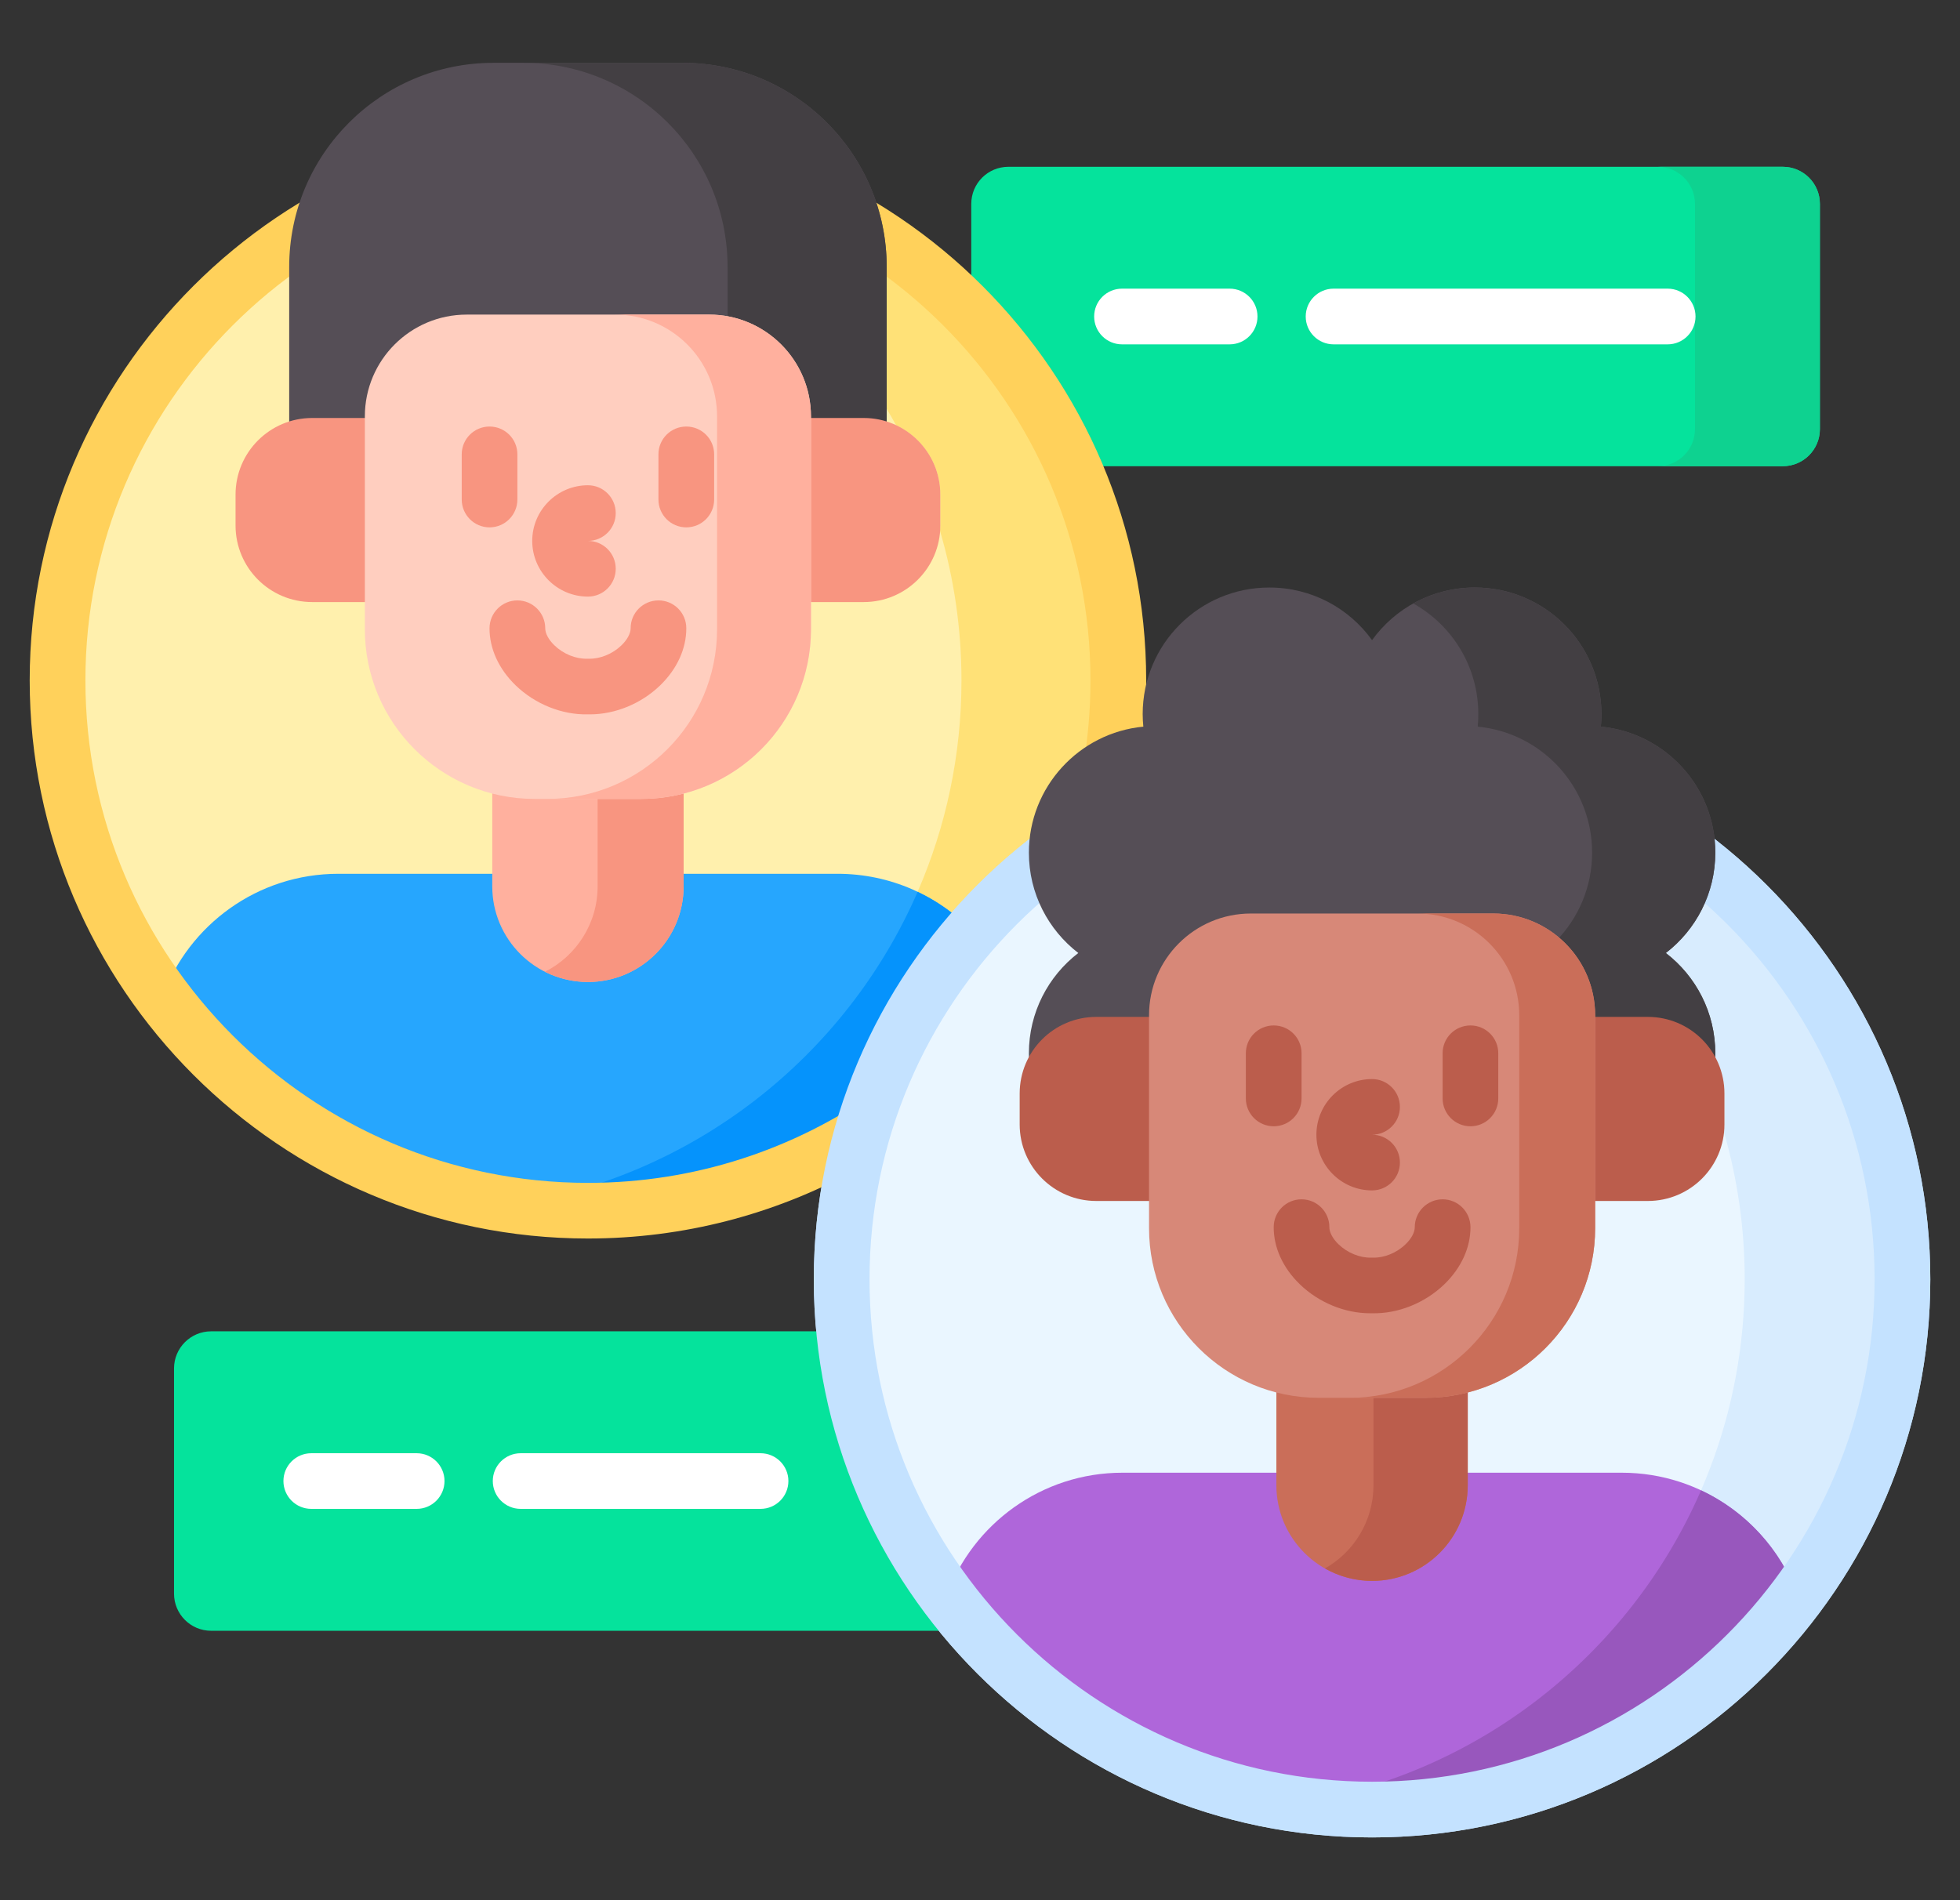 <svg width="33" height="32" viewBox="0 0 33 32" fill="none" xmlns="http://www.w3.org/2000/svg">
<rect x="0" y="0" width="33" height="32" fill="#333333" stroke="none"/>
<g id="Friends" clip-path="url(#clip0_2590_24444)">
<g id="Group">
<path id="Vector" d="M30.016 2.809H16.978C16.632 2.809 16.353 3.088 16.353 3.434V5.287C17.064 6.03 17.648 6.897 18.07 7.851H30.016C30.361 7.851 30.641 7.572 30.641 7.226V3.434C30.641 3.088 30.361 2.809 30.016 2.809Z" fill="#05E39C"/>
<g id="Group_2">
<path id="Vector_2" d="M30.016 2.809H27.913C28.258 2.809 28.538 3.088 28.538 3.434V7.226C28.538 7.572 28.258 7.851 27.913 7.851H30.016C30.361 7.851 30.641 7.572 30.641 7.226V3.434C30.641 3.088 30.361 2.809 30.016 2.809Z" fill="#0ED290"/>
</g>
<g id="Group_3">
<path id="Vector_3" d="M20.703 5.799H18.891C18.632 5.799 18.422 5.589 18.422 5.33C18.422 5.071 18.632 4.861 18.891 4.861H20.703C20.962 4.861 21.172 5.071 21.172 5.33C21.172 5.589 20.962 5.799 20.703 5.799Z" fill="white"/>
</g>
<g id="Group_4">
<path id="Vector_4" d="M28.078 5.799H22.453C22.194 5.799 21.984 5.589 21.984 5.33C21.984 5.071 22.194 4.861 22.453 4.861H28.078C28.337 4.861 28.547 5.071 28.547 5.33C28.547 5.589 28.337 5.799 28.078 5.799Z" fill="white"/>
</g>
<g id="Group_5">
<path id="Vector_5" d="M18.492 13.894C18.712 13.12 18.829 12.303 18.829 11.458C18.829 6.526 14.831 2.528 9.899 2.528C4.967 2.528 0.969 6.527 0.969 11.458C0.969 16.39 4.967 20.388 9.899 20.388C11.585 20.388 13.162 19.921 14.507 19.108C15.13 16.907 16.577 15.051 18.492 13.894Z" fill="#FFF0AD"/>
<path id="Vector_6" d="M14.929 6.885C14.983 6.976 15.036 7.068 15.087 7.161C15.526 7.367 15.832 7.812 15.832 8.329V8.85C15.832 8.881 15.829 8.911 15.827 8.941C16.061 9.739 16.188 10.584 16.188 11.459C16.188 12.724 15.924 13.928 15.45 15.018C15.795 15.182 16.105 15.407 16.368 15.679C16.977 14.98 17.694 14.376 18.492 13.894C18.712 13.12 18.829 12.303 18.829 11.459C18.829 8.38 17.271 5.665 14.9 4.06C14.918 4.203 14.929 4.349 14.929 4.497V6.885Z" fill="#FFE177"/>
<g id="Group_6">
<g id="Group_7">
<path id="Vector_7" d="M23.101 30.943C17.919 30.943 13.702 26.727 13.702 21.544C13.702 16.362 17.919 12.146 23.101 12.146C28.284 12.146 32.5 16.362 32.5 21.544C32.5 26.727 28.284 30.943 23.101 30.943ZM23.101 13.083C18.436 13.083 14.64 16.879 14.64 21.544C14.64 26.21 18.436 30.005 23.101 30.005C27.767 30.005 31.562 26.21 31.562 21.544C31.562 16.879 27.767 13.083 23.101 13.083Z" fill="#C4E2FF"/>
</g>
</g>
<path id="Vector_8" d="M16.368 15.678C15.795 15.084 14.991 14.715 14.101 14.715H5.696C4.334 14.715 3.174 15.579 2.734 16.789C4.362 18.973 6.965 20.388 9.899 20.388C11.585 20.388 13.162 19.92 14.508 19.107C14.871 17.823 15.515 16.656 16.368 15.678Z" fill="#26A6FE"/>
<path id="Vector_9" d="M16.368 15.679C16.105 15.408 15.795 15.182 15.45 15.019C14.243 17.792 11.669 19.833 8.578 20.292C9.009 20.355 9.45 20.389 9.899 20.389C11.585 20.389 13.162 19.921 14.508 19.108C14.871 17.824 15.514 16.658 16.368 15.679Z" fill="#0593FC"/>
<path id="Vector_10" d="M14.745 18.39C13.371 19.354 11.7 19.92 9.899 19.92C5.233 19.92 1.438 16.124 1.438 11.458C1.438 6.793 5.233 2.997 9.899 2.997C14.564 2.997 18.36 6.793 18.36 11.458C18.36 12.459 18.185 13.419 17.865 14.31C18.241 14.037 18.639 13.793 19.056 13.581C19.214 12.899 19.298 12.188 19.298 11.458C19.298 6.276 15.081 2.06 9.899 2.06C4.716 2.06 0.5 6.276 0.5 11.458C0.5 16.641 4.716 20.857 9.899 20.857C11.51 20.857 13.028 20.449 14.355 19.731C14.45 19.27 14.582 18.823 14.745 18.39Z" fill="#FFD15B"/>
<g id="Group_8">
<g id="Group_9">
<path id="Vector_11" d="M10.796 13.385H9.001C8.755 13.385 8.516 13.352 8.288 13.292V14.926C8.288 15.815 9.009 16.537 9.899 16.537C10.788 16.537 11.51 15.815 11.51 14.926V13.292C11.282 13.352 11.043 13.385 10.796 13.385Z" fill="#FFB09E"/>
</g>
<g id="Group_10">
<path id="Vector_12" d="M10.796 13.385H10.062V14.926C10.062 15.555 9.701 16.1 9.175 16.365C9.393 16.474 9.639 16.537 9.899 16.537C10.789 16.537 11.51 15.815 11.51 14.926V13.292C11.282 13.352 11.043 13.385 10.796 13.385Z" fill="#F89580"/>
</g>
<g id="Group_11">
<g id="Group_12">
<path id="Vector_13" d="M5.256 7.109H6.213V7.012C6.213 6.106 6.951 5.368 7.858 5.368H11.94C12.846 5.368 13.584 6.106 13.584 7.012V7.109H14.542C14.677 7.109 14.807 7.132 14.929 7.173V4.497C14.929 2.597 13.389 1.058 11.489 1.058H8.308C6.409 1.058 4.869 2.597 4.869 4.497V7.173C4.99 7.132 5.12 7.109 5.256 7.109Z" fill="#554E56"/>
</g>
<g id="Group_13">
<g id="Group_14">
<path id="Vector_14" d="M11.489 1.058H8.811C10.71 1.058 12.25 2.597 12.25 4.497V5.398C13.009 5.543 13.584 6.212 13.584 7.012V7.109H14.542C14.677 7.109 14.807 7.132 14.929 7.173V4.497C14.929 2.597 13.389 1.058 11.489 1.058Z" fill="#433F43"/>
</g>
</g>
<g id="Group_15">
<path id="Vector_15" d="M6.206 7.039H5.256C4.543 7.039 3.966 7.617 3.966 8.329V8.85C3.966 9.562 4.543 10.139 5.256 10.139H6.206L6.206 7.039Z" fill="#F89580"/>
<path id="Vector_16" d="M14.542 7.039H13.592V10.139H14.542C15.254 10.139 15.832 9.562 15.832 8.85V8.329C15.832 7.617 15.254 7.039 14.542 7.039Z" fill="#F89580"/>
</g>
<g id="Group_16">
<path id="Vector_17" d="M10.796 13.454H9.001C7.423 13.454 6.143 12.175 6.143 10.597V7.012C6.143 6.065 6.911 5.298 7.858 5.298H11.94C12.886 5.298 13.654 6.065 13.654 7.012V10.597C13.654 12.175 12.375 13.454 10.796 13.454Z" fill="#FFCEBF"/>
</g>
<g id="Group_17">
<path id="Vector_18" d="M11.94 5.298H10.358C11.305 5.298 12.073 6.065 12.073 7.012V10.597C12.073 12.175 10.794 13.454 9.215 13.454H10.796C12.375 13.454 13.654 12.175 13.654 10.597V7.012C13.654 6.066 12.886 5.298 11.94 5.298Z" fill="#FFB09E"/>
</g>
<g id="Group_18">
<g id="Group_19">
<path id="Vector_19" d="M8.242 8.881C7.984 8.881 7.774 8.671 7.774 8.412V7.651C7.774 7.392 7.984 7.183 8.242 7.183C8.501 7.183 8.711 7.392 8.711 7.651V8.412C8.711 8.671 8.501 8.881 8.242 8.881Z" fill="#F89580"/>
</g>
<g id="Group_20">
<path id="Vector_20" d="M11.555 8.881C11.296 8.881 11.086 8.671 11.086 8.412V7.651C11.086 7.392 11.296 7.183 11.555 7.183C11.814 7.183 12.024 7.392 12.024 7.651V8.412C12.024 8.671 11.814 8.881 11.555 8.881Z" fill="#F89580"/>
</g>
</g>
<g id="Group_21">
<path id="Vector_21" d="M9.933 12.03C9.922 12.03 9.91 12.03 9.899 12.03C9.461 12.04 9.009 11.858 8.681 11.541C8.397 11.265 8.241 10.924 8.242 10.579C8.243 10.32 8.453 10.111 8.711 10.111H8.712C8.971 10.112 9.18 10.322 9.18 10.581C9.18 10.667 9.237 10.774 9.334 10.867C9.484 11.013 9.694 11.098 9.883 11.093C9.893 11.092 9.904 11.092 9.915 11.093C10.103 11.098 10.314 11.013 10.464 10.867C10.56 10.774 10.618 10.667 10.618 10.581C10.617 10.322 10.826 10.112 11.085 10.111H11.087C11.345 10.111 11.555 10.32 11.555 10.579C11.556 10.924 11.4 11.265 11.116 11.541C10.797 11.85 10.359 12.03 9.933 12.03Z" fill="#F89580"/>
</g>
</g>
</g>
</g>
<path id="Vector_22" d="M14.214 22.42H3.555C3.21 22.42 2.93 22.7 2.93 23.045V26.838C2.93 27.183 3.21 27.463 3.555 27.463H16.415C15.201 26.092 14.401 24.346 14.214 22.42Z" fill="#05E39C"/>
<g id="Group_22">
<path id="Vector_23" d="M12.805 25.41H8.766C8.507 25.41 8.297 25.2 8.297 24.941C8.297 24.683 8.507 24.473 8.766 24.473H12.805C13.064 24.473 13.274 24.683 13.274 24.941C13.274 25.2 13.064 25.41 12.805 25.41Z" fill="white"/>
</g>
<g id="Group_23">
<g id="Group_24">
<path id="Vector_24" d="M23.101 30.474C28.033 30.474 32.031 26.476 32.031 21.544C32.031 16.612 28.033 12.614 23.101 12.614C18.169 12.614 14.171 16.612 14.171 21.544C14.171 26.476 18.169 30.474 23.101 30.474Z" fill="#EAF6FF"/>
</g>
<path id="Vector_25" d="M28.85 14.711C28.76 15.253 28.465 15.727 28.047 16.049C28.553 16.438 28.88 17.05 28.88 17.738C28.88 17.759 28.878 17.779 28.878 17.799C28.977 17.982 29.034 18.191 29.034 18.414V18.935C29.034 18.98 29.032 19.025 29.027 19.069C29.253 19.855 29.375 20.685 29.375 21.544C29.375 26.025 26.075 29.734 21.773 30.376C22.206 30.44 22.65 30.474 23.101 30.474C28.033 30.474 32.031 26.476 32.031 21.544C32.031 18.802 30.795 16.349 28.85 14.711Z" fill="#D8ECFE"/>
<g id="Group_25">
<g id="Group_26">
<path id="Vector_26" d="M27.304 24.801H18.899C17.537 24.801 16.377 25.665 15.936 26.875C17.564 29.059 20.168 30.474 23.101 30.474C26.035 30.474 28.638 29.059 30.266 26.875C29.826 25.665 28.666 24.801 27.304 24.801Z" fill="#AF66DA"/>
</g>
</g>
<g id="Group_27">
<path id="Vector_27" d="M28.64 25.098C27.435 27.872 24.862 29.915 21.773 30.375C21.773 30.375 21.773 30.376 21.773 30.376C22.207 30.44 22.65 30.474 23.101 30.474C26.035 30.474 28.638 29.059 30.266 26.875C29.98 26.089 29.391 25.45 28.64 25.098Z" fill="#9857BD"/>
</g>
<g id="Group_28">
<g id="Group_29">
<path id="Vector_28" d="M23.101 30.943C17.919 30.943 13.702 26.727 13.702 21.544C13.702 16.362 17.919 12.146 23.101 12.146C28.284 12.146 32.5 16.362 32.5 21.544C32.5 26.727 28.284 30.943 23.101 30.943ZM23.101 13.083C18.436 13.083 14.64 16.879 14.64 21.544C14.64 26.21 18.436 30.005 23.101 30.005C27.767 30.005 31.562 26.21 31.562 21.544C31.562 16.879 27.767 13.083 23.101 13.083Z" fill="#C4E2FF"/>
</g>
</g>
<g id="Group_30">
<path id="Vector_29" d="M17.323 17.738C17.323 17.808 17.326 17.876 17.333 17.944C17.517 17.504 17.952 17.195 18.458 17.195H19.416V17.098C19.416 16.191 20.154 15.454 21.061 15.454H25.142C26.049 15.454 26.787 16.191 26.787 17.098V17.195H27.744C28.25 17.195 28.685 17.504 28.869 17.944C28.876 17.876 28.88 17.808 28.88 17.738C28.88 17.05 28.553 16.438 28.047 16.049C28.553 15.659 28.88 15.047 28.88 14.359C28.88 13.251 28.034 12.34 26.953 12.237C26.96 12.167 26.963 12.097 26.963 12.026C26.963 10.848 26.009 9.894 24.831 9.894C24.119 9.894 23.488 10.243 23.101 10.78C22.714 10.243 22.084 9.894 21.371 9.894C20.194 9.894 19.239 10.848 19.239 12.026C19.239 12.097 19.243 12.167 19.25 12.237C18.169 12.34 17.323 13.251 17.323 14.359C17.323 15.047 17.649 15.659 18.155 16.049C17.649 16.438 17.323 17.05 17.323 17.738Z" fill="#554E56"/>
</g>
<g id="Group_31">
<g id="Group_32">
<path id="Vector_30" d="M28.047 16.049C28.553 15.659 28.88 15.047 28.88 14.359C28.88 13.251 28.034 12.34 26.953 12.237C26.959 12.167 26.963 12.097 26.963 12.026C26.963 10.848 26.009 9.894 24.831 9.894C24.455 9.894 24.102 9.992 23.795 10.163C24.448 10.527 24.89 11.225 24.89 12.026C24.89 12.097 24.887 12.167 24.88 12.237C25.961 12.34 26.806 13.251 26.806 14.359C26.806 14.936 26.576 15.459 26.203 15.843C26.56 16.145 26.787 16.595 26.787 17.098V17.195H27.744C28.25 17.195 28.685 17.504 28.869 17.944C28.876 17.876 28.88 17.808 28.88 17.738C28.88 17.05 28.553 16.438 28.047 16.049Z" fill="#433F43"/>
</g>
</g>
<g id="Group_33">
<g id="Group_34">
<path id="Vector_31" d="M23.999 23.471H22.204C21.957 23.471 21.718 23.438 21.49 23.378V25.012C21.49 25.901 22.212 26.623 23.101 26.623C23.991 26.623 24.712 25.901 24.712 25.012V23.378C24.484 23.438 24.245 23.471 23.999 23.471Z" fill="#CA6E59"/>
</g>
<g id="Group_35">
<g id="Group_36">
<path id="Vector_32" d="M23.999 23.471H23.125V25.012C23.125 25.613 22.796 26.137 22.308 26.413C22.542 26.546 22.813 26.623 23.101 26.623C23.991 26.623 24.712 25.901 24.712 25.012V23.378C24.484 23.438 24.245 23.471 23.999 23.471Z" fill="#BB5D4C"/>
</g>
</g>
<g id="Group_37">
<g id="Group_38">
<path id="Vector_33" d="M19.408 17.125H18.458C17.746 17.125 17.168 17.702 17.168 18.415V18.936C17.168 19.648 17.746 20.225 18.458 20.225H19.408V17.125Z" fill="#BB5D4C"/>
<path id="Vector_34" d="M27.744 17.125H26.794V20.225H27.744C28.457 20.225 29.034 19.648 29.034 18.936V18.415C29.034 17.702 28.457 17.125 27.744 17.125Z" fill="#BB5D4C"/>
</g>
<g id="Group_39">
<path id="Vector_35" d="M23.999 23.54H22.204C20.625 23.54 19.346 22.261 19.346 20.683V17.098C19.346 16.151 20.113 15.384 21.061 15.384H25.142C26.089 15.384 26.857 16.151 26.857 17.098V20.683C26.857 22.261 25.577 23.54 23.999 23.54Z" fill="#D78878"/>
</g>
<g id="Group_40">
<path id="Vector_36" d="M25.142 15.384H23.864C24.811 15.384 25.579 16.151 25.579 17.098V20.683C25.579 22.261 24.299 23.54 22.721 23.54H23.999C25.577 23.54 26.857 22.261 26.857 20.683V17.098C26.857 16.151 26.089 15.384 25.142 15.384Z" fill="#CA6E59"/>
</g>
<g id="Group_41">
<g id="Group_42">
<path id="Vector_37" d="M21.445 18.967C21.186 18.967 20.976 18.757 20.976 18.498V17.737C20.976 17.478 21.186 17.269 21.445 17.269C21.704 17.269 21.914 17.478 21.914 17.737V18.498C21.914 18.757 21.704 18.967 21.445 18.967Z" fill="#BB5D4C"/>
</g>
<g id="Group_43">
<path id="Vector_38" d="M24.758 18.967C24.499 18.967 24.289 18.757 24.289 18.498V17.737C24.289 17.478 24.499 17.269 24.758 17.269C25.016 17.269 25.226 17.478 25.226 17.737V18.498C25.226 18.757 25.016 18.967 24.758 18.967Z" fill="#BB5D4C"/>
</g>
</g>
<g id="Group_44">
<path id="Vector_39" d="M23.067 22.116C22.641 22.116 22.203 21.936 21.884 21.627C21.6 21.352 21.444 21.01 21.445 20.665C21.445 20.406 21.655 20.197 21.913 20.197H21.915C22.174 20.198 22.383 20.408 22.382 20.667C22.382 20.753 22.439 20.86 22.536 20.954C22.686 21.099 22.897 21.185 23.085 21.179C23.096 21.178 23.107 21.178 23.117 21.179C23.305 21.185 23.516 21.099 23.666 20.953C23.763 20.86 23.82 20.753 23.82 20.667C23.82 20.408 24.029 20.198 24.288 20.197H24.289C24.547 20.197 24.757 20.406 24.758 20.665C24.759 21.01 24.603 21.351 24.319 21.627C23.991 21.944 23.538 22.126 23.101 22.116C23.09 22.116 23.078 22.116 23.067 22.116Z" fill="#BB5D4C"/>
</g>
</g>
</g>
</g>
<g id="Group_45">
<path id="Vector_40" d="M7.016 25.41H5.241C4.982 25.41 4.772 25.2 4.772 24.941C4.772 24.683 4.982 24.473 5.241 24.473H7.016C7.274 24.473 7.484 24.683 7.484 24.941C7.484 25.2 7.274 25.41 7.016 25.41Z" fill="white"/>
</g>
<g id="Group_46">
<path id="Vector_41" d="M23.101 20.047C22.584 20.047 22.164 19.626 22.164 19.109C22.164 18.592 22.584 18.172 23.101 18.172C23.36 18.172 23.57 18.382 23.57 18.641C23.57 18.899 23.36 19.109 23.101 19.109C23.36 19.109 23.57 19.319 23.57 19.578C23.57 19.837 23.36 20.047 23.101 20.047Z" fill="#BB5D4C"/>
</g>
<g id="Group_47">
<path id="Vector_42" d="M9.899 10.047C9.382 10.047 8.961 9.626 8.961 9.109C8.961 8.592 9.382 8.172 9.899 8.172C10.158 8.172 10.367 8.382 10.367 8.641C10.367 8.899 10.158 9.109 9.899 9.109C10.158 9.109 10.367 9.319 10.367 9.578C10.367 9.837 10.158 10.047 9.899 10.047Z" fill="#F89580"/>
</g>
</g>
</g>
<defs>
<clipPath id="clip0_2590_24444">
<rect width="32" height="32" fill="white" transform="translate(0.5)"/>
</clipPath>
</defs>
</svg>
